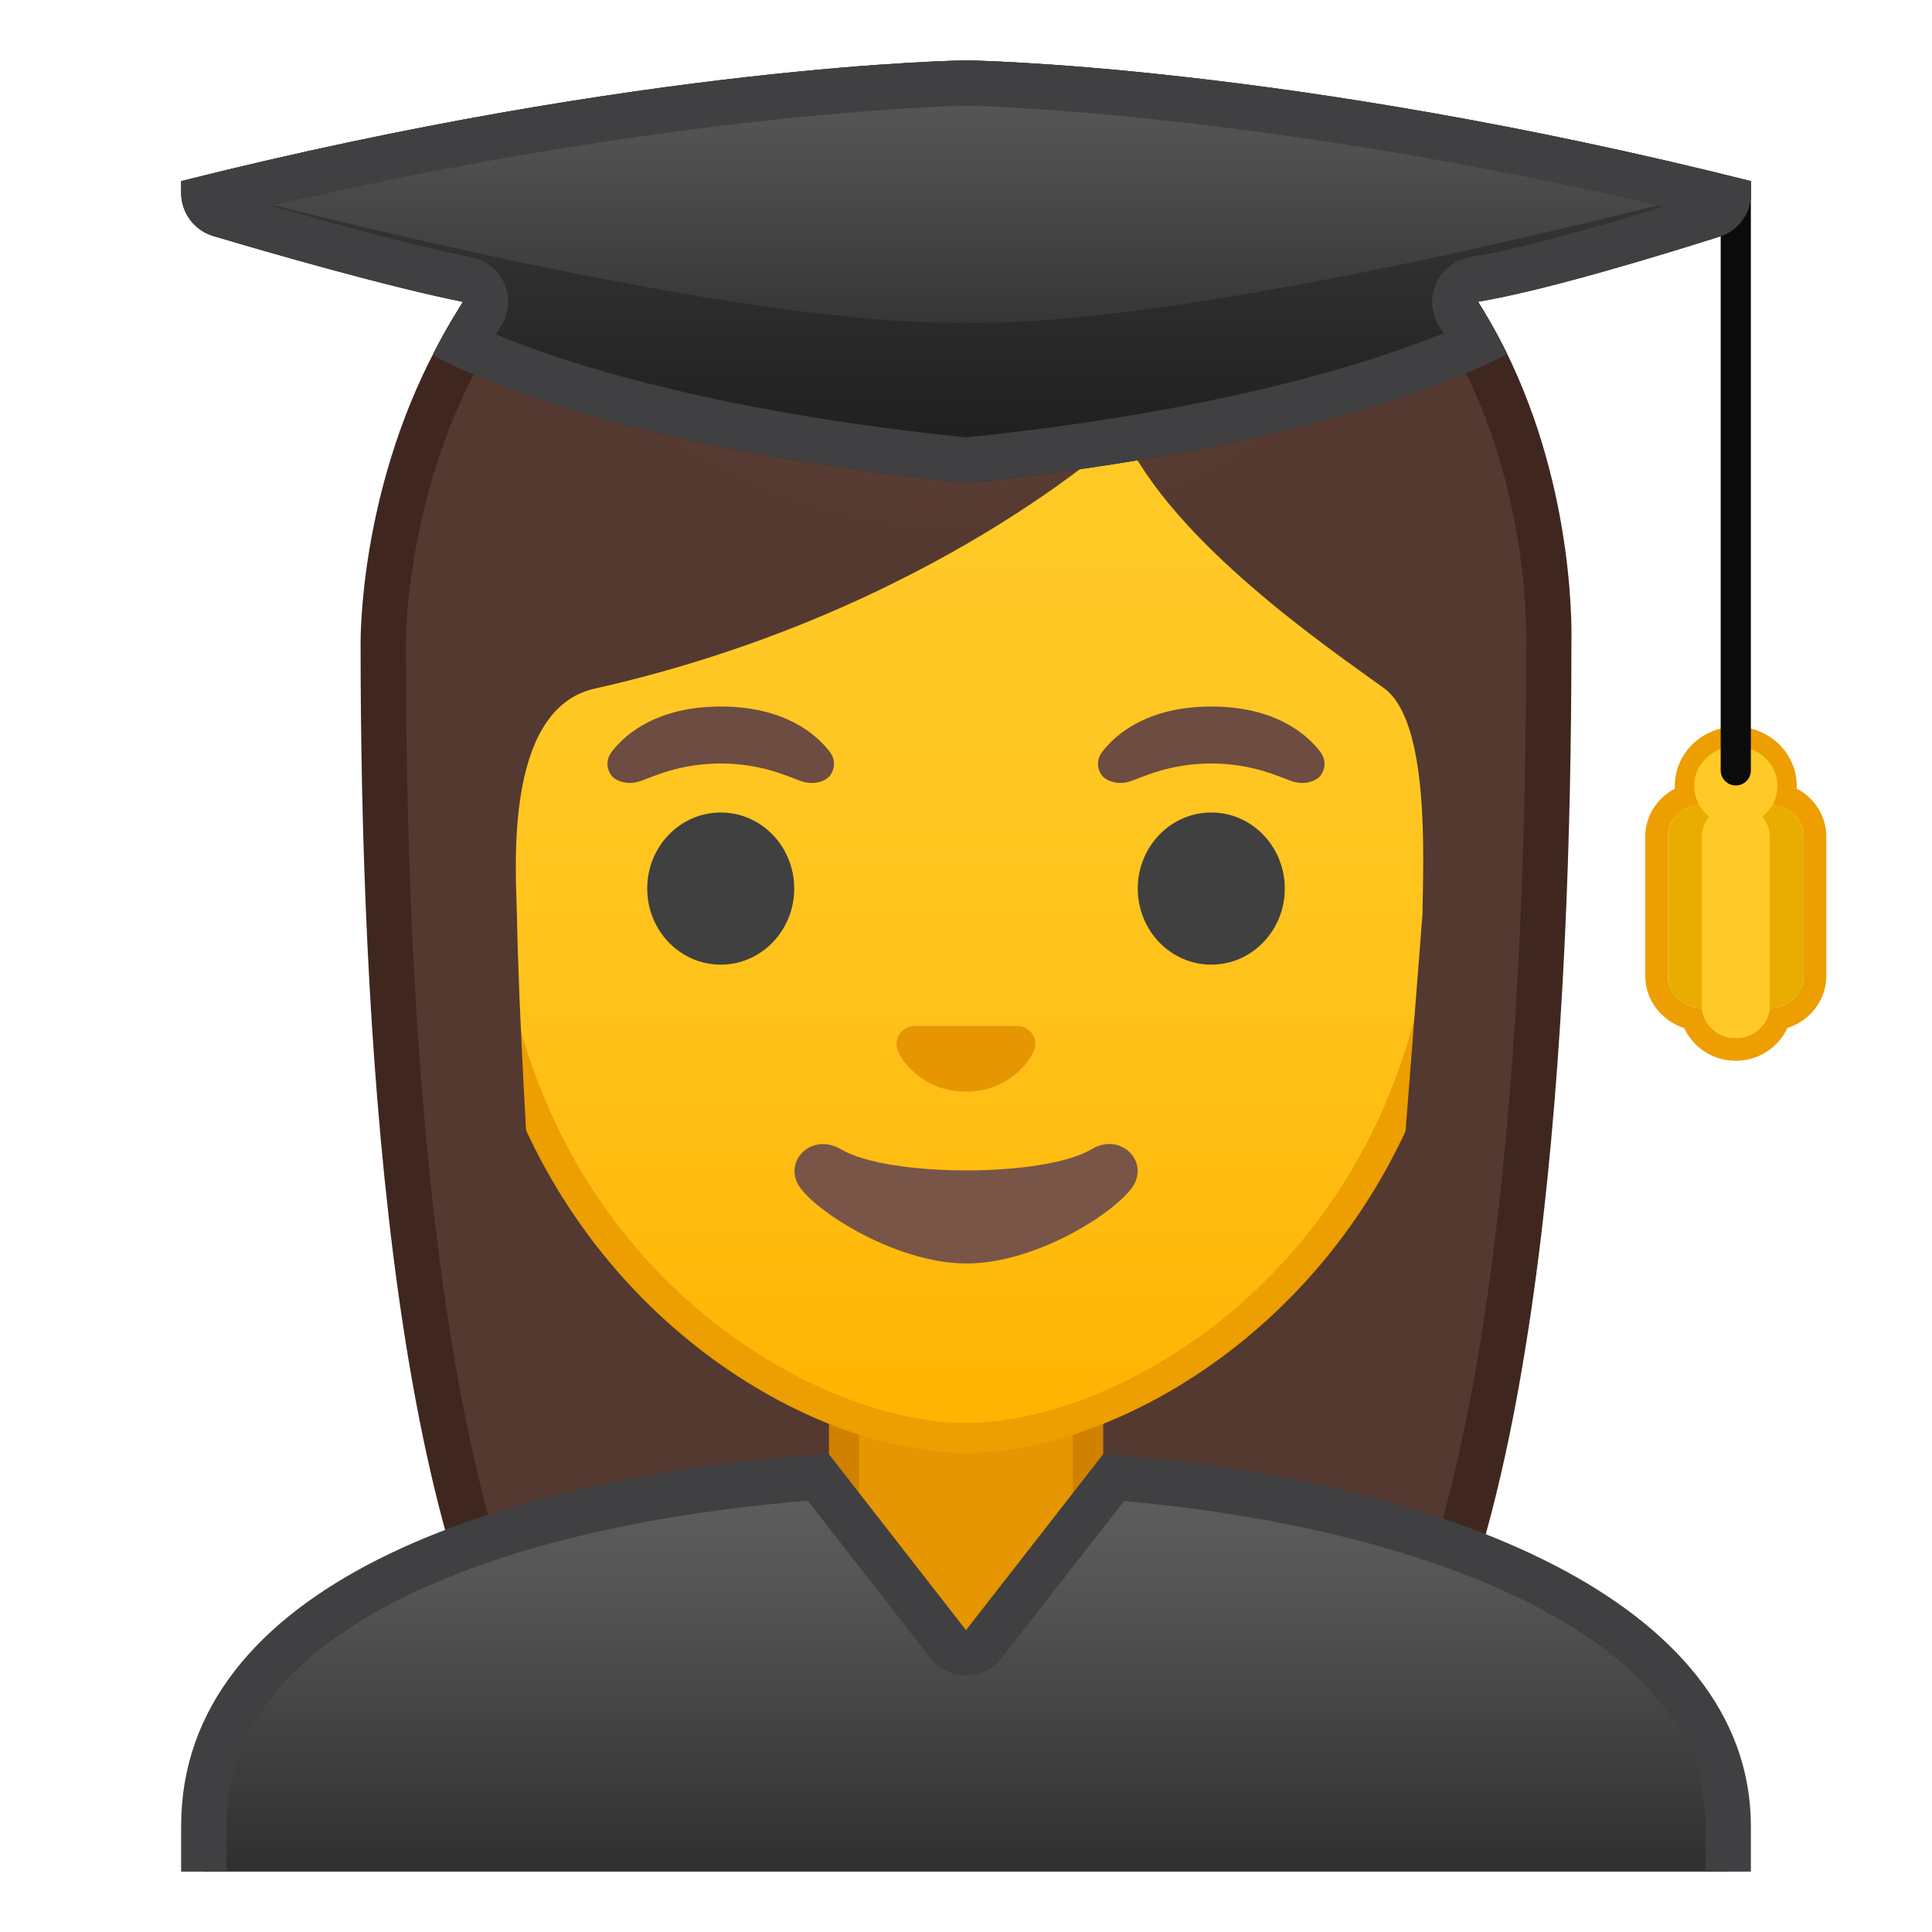<svg width="100%" height="100%" viewBox="0 0 128 128" style="enable-background:new 0 0 128 128;" xmlns="http://www.w3.org/2000/svg" xmlns:xlink="http://www.w3.org/1999/xlink">
  <g id="_x31_">
    <g>
      <defs>
        <rect id="SVGID_4_" height="120" width="120" x="4" y="4"/>
      </defs>
      <clipPath id="SVGID_5_">
        <use style="overflow:visible;" xlink:href="#SVGID_4_"/>
      </clipPath>
      <g style="clip-path:url(#SVGID_5_);">
        <path d="M115,49.65c1.4,0,2.54,1.08,2.54,2.42c0,0.11-0.02,0.21-0.03,0.31c0.01,0.1,0.03,0.21,0.03,0.31 c0,0.21-0.04,0.42-0.09,0.63c1.15,0.1,2.05,1,2.05,2.12v9.2c0,1.18-1.01,2.14-2.25,2.14c-0.01,0-0.01,0-0.02,0 c-0.08,1.11-1.05,1.99-2.23,1.99s-2.15-0.88-2.23-1.99c-0.01,0-0.01,0-0.02,0c-1.24,0-2.25-0.96-2.25-2.14v-9.2 c0-1.12,0.9-2.02,2.05-2.12c-0.05-0.21-0.09-0.42-0.09-0.63c0-0.11,0.02-0.21,0.03-0.31c-0.01-0.1-0.03-0.21-0.03-0.31 C112.46,50.73,113.6,49.65,115,49.65 M115,48.15c-2.23,0-4.04,1.76-4.04,3.92c0,0.06,0,0.12,0.01,0.18 c-1.18,0.61-1.97,1.81-1.97,3.2v9.2c0,1.61,1.08,2.98,2.58,3.46c0.59,1.28,1.91,2.17,3.42,2.17s2.83-0.89,3.42-2.17 c1.5-0.48,2.58-1.85,2.58-3.46v-9.2c0-1.38-0.78-2.59-1.97-3.2c0-0.06,0.01-0.12,0.01-0.18 C119.04,49.91,117.23,48.15,115,48.15L115,48.15z" style="fill:#ED9E00;"/>
        <g>
          <g>
            <g>
              <path d="M117.25,53.3c-1.24,0-2.25,0.96-2.25,2.14v9.2c0,1.18,1.01,2.14,2.25,2.14s2.25-0.96,2.25-2.14 v-9.2C119.5,54.26,118.49,53.3,117.25,53.3z" style="fill:#E8AD00;"/>
              <path d="M112.75,53.3c-1.24,0-2.25,0.96-2.25,2.14v9.2c0,1.18,1.01,2.14,2.25,2.14s2.25-0.96,2.25-2.14 v-9.2C115,54.26,113.99,53.3,112.75,53.3z" style="fill:#E8AD00;"/>
              <path d="M115,53.3c-1.24,0-2.25,0.96-2.25,2.14v11.19c0,1.18,1.01,2.14,2.25,2.14s2.25-0.96,2.25-2.14 V55.44C117.25,54.26,116.24,53.3,115,53.3z" style="fill:#FFCA28;"/>
            </g>
            <ellipse cx="115" cy="52.07" rx="2.76" ry="2.63" style="fill:#FFCA28;"/>
          </g>
          <path d="M115,52.04L115,52.04c-0.55,0-1-0.45-1-1v-38c0-0.55,0.45-1,1-1l0,0c0.55,0,1,0.45,1,1v38 C116,51.59,115.55,52.04,115,52.04z" style="fill:#0C0B0B;"/>
        </g>
      </g>
      <g style="clip-path:url(#SVGID_5_);">
        <radialGradient id="SVGID_6_" cx="-38.546" cy="-131.984" gradientTransform="matrix(0.826 0 0 0.826 96.09 101.287)" gradientUnits="userSpaceOnUse" r="57.904">
          <stop offset="0" style="stop-color:#6D4C41"/>
          <stop offset="1" style="stop-color:#543930"/>
        </radialGradient>
        <path d="M47.02,119.76c0,0-6.8-0.35-10.21-5.09c-7.37-10.23-11.42-35.81-11.42-72.02 c0-1.66,0.26-16.4,10.66-26.83C42.8,9.05,52.4,5.62,64.57,5.62c12.08,0,21.52,3.38,28.05,10.04 c9.82,10.02,10.04,24.16,9.99,26.89c0,36.31-4.06,61.89-11.42,72.12c-3.3,4.59-9.79,5.06-10.25,5.09L64,119.73L47.02,119.76z" style="fill:url(#SVGID_6_);"/>
        <path d="M64.57,7.12c11.66,0,20.74,3.23,26.98,9.59c9.6,9.8,9.59,24.2,9.56,25.81l0,0.12 c0,35.9-3.96,61.17-11.14,71.15c-2.84,3.94-8.55,4.43-9.08,4.46l-16.9-0.03l-16.88,0.03c-0.58-0.04-6.25-0.54-9.08-4.46 c-7.18-9.98-11.14-35.24-11.14-71.17c0-0.63,0.08-15.58,10.22-25.75C43.57,10.41,52.81,7.12,64.57,7.12 M64.57,4.12 c-41.01,0-40.68,37.92-40.68,38.52c0,24.56,1.88,59.25,11.71,72.9c3.9,5.41,11.43,5.71,11.43,5.71L64,121.23l16.97,0.03 c0,0,7.53-0.3,11.43-5.71c9.83-13.65,11.71-48.34,11.71-72.9C104.1,42.04,105.58,4.12,64.57,4.12L64.57,4.12z" style="fill:#3F2720;"/>
      </g>
      <g id="XMLID_3_" style="clip-path:url(#SVGID_5_);">
        <path d="M63.17,115.23c-4,0-7.26-3.22-7.26-7.17V91.08h16.16v16.98c0,3.96-3.26,7.17-7.26,7.17H63.17z" style="fill:#E59600;"/>
        <path d="M71.08,92.08v15.98c0,3.4-2.81,6.17-6.26,6.17h-1.65c-3.45,0-6.26-2.77-6.26-6.17V92.08H64H71.08 M73.08,90.08H64h-9.08v17.98c0,4.51,3.7,8.17,8.26,8.17h1.65c4.56,0,8.26-3.66,8.26-8.17V90.08L73.08,90.08z" style="fill:#D18100;"/>
      </g>
      <g style="clip-path:url(#SVGID_5_);">
        <linearGradient id="SVGID_7_" gradientUnits="userSpaceOnUse" x1="64" x2="64" y1="96.096" y2="130.185">
          <stop offset="3.247793e-03" style="stop-color:#616161"/>
          <stop offset="0.277" style="stop-color:#545454"/>
          <stop offset="0.783" style="stop-color:#323232"/>
          <stop offset="1" style="stop-color:#212121"/>
        </linearGradient>
        <path d="M13.5,130.5v-9.51c0-18.37,30.15-22.31,40.7-23.12l8.61,11.05 c0.28,0.37,0.72,0.58,1.18,0.58s0.9-0.21,1.18-0.58l8.6-11.03c18.97,1.56,40.72,8.49,40.72,23.09v9.51H13.5z" style="fill:url(#SVGID_7_);"/>
        <path d="M53.52,99.43l8.12,10.42C62.2,110.57,63.08,111,64,111c0.92,0,1.8-0.43,2.37-1.16l8.1-10.39 c10.75,0.96,20.35,3.39,27.15,6.91c7.55,3.91,11.38,8.83,11.38,14.62V129H15v-8.01c0-6.13,3.83-11.17,11.39-14.99 C33.13,102.59,42.48,100.33,53.52,99.43 M54.9,96.32c-22.42,1.54-42.9,8.9-42.9,24.67V132h104v-11.01 c0-14.9-20.38-22.98-42.91-24.65L64,108L54.9,96.32L54.9,96.32L54.9,96.32z" style="fill:#404042;"/>
      </g>
      <g style="clip-path:url(#SVGID_5_);">
        <linearGradient id="SVGID_8_" gradientUnits="userSpaceOnUse" x1="64" x2="64" y1="94.708" y2="17.885">
          <stop offset="0" style="stop-color:#FFB300"/>
          <stop offset="0.102" style="stop-color:#FFB809"/>
          <stop offset="0.371" style="stop-color:#FFC21A"/>
          <stop offset="0.659" style="stop-color:#FFC825"/>
          <stop offset="1" style="stop-color:#FFCA28"/>
        </linearGradient>
        <path d="M64,95.27c-2.3,0-4.91-0.5-7.56-1.43C45.1,89.83,31.87,77.5,31.87,55.95 c0-28.72,17.31-38.91,32.13-38.91c14.82,0,32.13,10.19,32.13,38.91c0,21.58-13.26,33.9-24.61,37.9 C68.89,94.78,66.29,95.27,64,95.27z" style="fill:url(#SVGID_8_);"/>
        <path d="M64,18.04L64,18.04c8.41,0,16.06,3.25,21.55,9.15c6.27,6.73,9.58,16.68,9.58,28.77 c0,21.06-12.9,33.07-23.94,36.96c-2.53,0.89-5.01,1.36-7.19,1.36c-2.19,0-4.69-0.48-7.23-1.38c-11.03-3.9-23.9-15.92-23.9-36.94 c0-12.09,3.31-22.03,9.58-28.77C47.94,21.29,55.59,18.04,64,18.04 M64,16.04L64,16.04L64,16.04c-17.2,0-33.13,12.79-33.13,39.91 c0,21.79,13.49,34.67,25.23,38.83c2.8,0.99,5.5,1.49,7.9,1.49c2.38,0,5.07-0.49,7.85-1.47c11.76-4.14,25.28-17.03,25.28-38.84 C97.13,28.83,81.2,16.04,64,16.04L64,16.04z" style="fill:#ED9E00;"/>
      </g>
      <g style="clip-path:url(#SVGID_5_);">
        <defs>
          <path id="SVGID_9_" d="M30.41,88.85l-1.5-51.44c0-16.95,15.78-29.85,32.73-29.85h4.93c16.95,0,32.54,12.9,32.54,29.85 l-1.5,51.18L30.41,88.85z"/>
        </defs>
        <clipPath id="SVGID_10_">
          <use style="overflow:visible;" xlink:href="#SVGID_9_"/>
        </clipPath>
        <g style="clip-path:url(#SVGID_10_);">
          <radialGradient id="SVGID_11_" cx="-48.329" cy="-123.134" gradientTransform="matrix(0.796 0 0 0.796 102.472 97.597)" gradientUnits="userSpaceOnUse" r="48.206">
            <stop offset="0" style="stop-color:#6D4C41"/>
            <stop offset="1" style="stop-color:#543930"/>
          </radialGradient>
          <path d="M101.89,42.65c0,0,1.02-35.57-37.81-35.57S26.11,42.65,26.11,42.65s0.33,45.48,3.2,51.39 s7.2,5.71,7.2,5.71s-2.03-26.54-2.26-39.04c-0.06-2.92-0.94-13.73,5.16-15.09c22.36-5.02,35.01-16.89,35.01-16.89 c3.29,7.19,13.58,14.19,17.27,16.86c3.03,2.19,2.61,11.2,2.55,15.03l-3.05,39.06c0,0,4.68,0.37,7.65-5.64 C101.8,88.02,101.89,42.65,101.89,42.65z" style="fill:url(#SVGID_11_);"/>
        </g>
      </g>
      <g style="clip-path:url(#SVGID_5_);">
        <path d="M67.81,68.05c-0.1-0.04-0.21-0.07-0.32-0.08h-6.99c-0.11,0.01-0.21,0.04-0.32,0.08 c-0.63,0.26-0.98,0.91-0.68,1.61c0.3,0.7,1.69,2.66,4.49,2.66c2.8,0,4.19-1.96,4.49-2.66C68.79,68.97,68.45,68.31,67.81,68.05z" style="fill:#E59600;"/>
        <g>
          <ellipse cx="47.75" cy="58.87" rx="4.87" ry="5.04" style="fill:#404040;"/>
          <ellipse cx="80.25" cy="58.87" rx="4.87" ry="5.04" style="fill:#404040;"/>
          <path d="M54.98,49.82c-0.93-1.23-3.07-3.01-7.23-3.01s-6.31,1.79-7.23,3.01 c-0.41,0.54-0.31,1.17-0.02,1.55c0.26,0.35,1.04,0.68,1.9,0.39c0.86-0.29,2.54-1.16,5.35-1.18c2.81,0.02,4.49,0.89,5.35,1.18 c0.86,0.29,1.64-0.03,1.9-0.39C55.29,50.99,55.39,50.36,54.98,49.82z" style="fill:#6D4C41;"/>
          <path d="M87.48,49.82c-0.93-1.23-3.07-3.01-7.23-3.01c-4.16,0-6.31,1.79-7.23,3.01 c-0.41,0.54-0.31,1.17-0.02,1.55c0.26,0.35,1.04,0.68,1.9,0.39c0.86-0.29,2.54-1.16,5.35-1.18c2.81,0.02,4.49,0.89,5.35,1.18 c0.86,0.29,1.64-0.03,1.9-0.39C87.79,50.99,87.89,50.36,87.48,49.82z" style="fill:#6D4C41;"/>
        </g>
        <path d="M72.32,76.14c-3.15,1.87-13.46,1.87-16.61,0c-1.81-1.07-3.65,0.57-2.9,2.21 c0.74,1.61,6.37,5.36,11.23,5.36s10.42-3.75,11.16-5.36C75.95,76.71,74.12,75.06,72.32,76.14z" style="fill:#795548;"/>
      </g>
      <ellipse cx="108.2" cy="58.08" rx="0.09" ry="0" style="clip-path:url(#SVGID_5_);fill:#FBC11B;"/>
      <g style="clip-path:url(#SVGID_5_);">
        <linearGradient id="SVGID_12_" gradientUnits="userSpaceOnUse" x1="64" x2="64" y1="-0.333" y2="28.307">
          <stop offset="3.247793e-03" style="stop-color:#424242"/>
          <stop offset="0.472" style="stop-color:#353535"/>
          <stop offset="1" style="stop-color:#212121"/>
        </linearGradient>
        <path d="M116,12C85.17,4.25,64,4,64,4s-21.17,0.25-52,8v0.77c0,1.33,0.87,2.5,2.14,2.87 c3.72,1.11,11.47,3.34,16.53,4.36c0,0-1.11,1.71-2,3.52c0,0,9.95,5.92,35.33,8.48c25.38-2.56,35.85-8.54,35.85-8.54 C98.97,21.64,97.88,20,97.88,20c4.5-0.74,12.32-3.14,16.04-4.32c1.25-0.4,2.09-1.55,2.09-2.86V12z" style="fill:url(#SVGID_12_);"/>
      </g>
      <linearGradient id="SVGID_13_" gradientUnits="userSpaceOnUse" x1="64" x2="64" y1="-0.167" y2="30.833">
        <stop offset="3.247793e-03" style="stop-color:#616161"/>
        <stop offset="0.324" style="stop-color:#505050"/>
        <stop offset="0.955" style="stop-color:#242424"/>
        <stop offset="1" style="stop-color:#212121"/>
      </linearGradient>
      <path d="M64,4c0,0-21.17,0.25-52,8c0,0,35.41,9.67,52,9.38 C80.59,21.67,116,12,116,12C85.17,4.25,64,4,64,4z" style="clip-path:url(#SVGID_5_);fill:url(#SVGID_13_);"/>
      <g style="clip-path:url(#SVGID_5_);">
        <path d="M64,7c0.94,0.02,19.38,0.43,46.22,6.69c-3.84,1.18-9.42,2.79-12.83,3.35 c-1,0.17-1.86,0.83-2.26,1.76c-0.41,0.93-0.31,2.01,0.25,2.86c0,0,0.11,0.16,0.27,0.42c-4.46,1.81-14.57,5.15-31.65,6.9 c-16.99-1.74-26.83-5.03-31.15-6.82c0.2-0.32,0.33-0.52,0.33-0.53c0.54-0.83,0.64-1.88,0.25-2.8c-0.39-0.92-1.2-1.59-2.18-1.78 c-3.85-0.77-9.43-2.31-13.28-3.42C44.66,7.44,63.07,7.02,64,7 M64,4c0,0-21.17,0.25-52,8v0.77c0,1.33,0.87,2.5,2.14,2.87 c3.72,1.11,11.47,3.34,16.53,4.36c0,0-1.11,1.71-2,3.52c0,0,9.95,5.92,35.33,8.48c25.38-2.56,35.85-8.54,35.85-8.54 C98.97,21.64,97.88,20,97.88,20c4.5-0.74,12.32-3.14,16.04-4.32c1.25-0.4,2.09-1.55,2.09-2.86V12C85.17,4.25,64,4,64,4L64,4z" style="fill:#404042;"/>
      </g>
    </g>
  </g>
  <g id="grid" style="display:none;">
    <g style="display:inline;">
      <g style="opacity:0.6;">
        <circle cx="64" cy="64" r="28" style="opacity:0.61;fill:none;stroke:#000000;stroke-width:0.263;stroke-miterlimit:10;"/>
        <line style="opacity:0.61;fill:none;stroke:#000000;stroke-width:0.25;stroke-miterlimit:10;" x1="84" x2="84" y1="0" y2="128"/>
        <line style="opacity:0.61;fill:none;stroke:#000000;stroke-width:0.25;stroke-miterlimit:10;" x1="44" x2="44" y1="0" y2="128"/>
        <line style="opacity:0.61;fill:none;stroke:#000000;stroke-width:0.25;stroke-miterlimit:10;" x1="64" x2="64" y1="0" y2="128"/>
        <line style="opacity:0.61;fill:none;stroke:#000000;stroke-width:0.25;stroke-miterlimit:10;" x1="128" x2="0" y1="64" y2="64"/>
        <line style="opacity:0.61;fill:none;stroke:#000000;stroke-width:0.25;stroke-miterlimit:10;" x1="128" x2="0" y1="44" y2="44"/>
        <line style="opacity:0.61;fill:none;stroke:#000000;stroke-width:0.25;stroke-miterlimit:10;" x1="128" x2="0" y1="83.75" y2="83.75"/>
        <line style="opacity:0.61;fill:none;stroke:#000000;stroke-width:0.25;stroke-miterlimit:10;" x1="128" x2="0" y1="128" y2="0"/>
        <line style="opacity:0.61;fill:none;stroke:#000000;stroke-width:0.25;stroke-miterlimit:10;" x1="0" x2="128" y1="128" y2="0"/>
        <g style="opacity:0.61;">
          <path d="M64,4.26c32.94,0,59.74,26.8,59.74,59.74S96.94,123.74,64,123.74S4.26,96.94,4.26,64S31.06,4.26,64,4.26 M64,4 C30.86,4,4,30.86,4,64s26.86,60,60,60s60-26.86,60-60S97.14,4,64,4L64,4z"/>
        </g>
        <path d="M107.97,115.97H20.03 c-4.42,0-8.03-3.61-8.03-8.03V20.03c0-4.42,3.61-8.03,8.03-8.03h87.94c4.42,0,8.03,3.61,8.03,8.03v87.91 C116,112.36,112.39,115.97,107.97,115.97z" style="opacity:0.61;fill:none;stroke:#000000;stroke-width:0.258;stroke-miterlimit:10;"/>
        <path d="M100,124H28c-4.4,0-8-3.6-8-8 V12c0-4.4,3.6-8,8-8h72c4.4,0,8,3.6,8,8v104C108,120.4,104.4,124,100,124z" style="opacity:0.61;fill:none;stroke:#000000;stroke-width:0.263;stroke-miterlimit:10;"/>
        <path d="M113.77,108H14.23 C8.6,108,4,103.4,4,97.77V30.28c0-5.63,4.6-10.23,10.23-10.23h99.54c5.63,0,10.23,4.6,10.23,10.23v67.48 C124,103.4,119.4,108,113.77,108z" style="opacity:0.61;fill:none;stroke:#000000;stroke-width:0.263;stroke-miterlimit:10;"/>
      </g>
      <g>
        <g style="opacity:0.2;">
          <defs>
            <rect id="SVGID_2_" height="128" style="opacity:0.2;" width="128" x="0" y="0"/>
          </defs>
          <clipPath id="SVGID_14_">
            <use style="overflow:visible;" xlink:href="#SVGID_2_"/>
          </clipPath>
          <g style="clip-path:url(#SVGID_14_);">
            <g>
              <line style="fill:none;stroke:#000000;stroke-width:0.25;stroke-miterlimit:10;" x1="-28" x2="-28" y1="160" y2="-32"/>
              <line style="fill:none;stroke:#000000;stroke-width:0.25;stroke-miterlimit:10;" x1="-24" x2="-24" y1="160" y2="-32"/>
              <line style="fill:none;stroke:#000000;stroke-width:0.25;stroke-miterlimit:10;" x1="-20" x2="-20" y1="160" y2="-32"/>
              <line style="fill:none;stroke:#000000;stroke-width:0.25;stroke-miterlimit:10;" x1="-16" x2="-16" y1="160" y2="-32"/>
              <line style="fill:none;stroke:#000000;stroke-width:0.25;stroke-miterlimit:10;" x1="-12" x2="-12" y1="160" y2="-32"/>
              <line style="fill:none;stroke:#000000;stroke-width:0.25;stroke-miterlimit:10;" x1="-8" x2="-8" y1="160" y2="-32"/>
              <line style="fill:none;stroke:#000000;stroke-width:0.25;stroke-miterlimit:10;" x1="-4" x2="-4" y1="160" y2="-32"/>
              <line style="fill:none;stroke:#000000;stroke-width:0.25;stroke-miterlimit:10;" x1="0" x2="0" y1="160" y2="-32"/>
              <line style="fill:none;stroke:#000000;stroke-width:0.25;stroke-miterlimit:10;" x1="4" x2="4" y1="160" y2="-32"/>
              <line style="fill:none;stroke:#000000;stroke-width:0.25;stroke-miterlimit:10;" x1="8" x2="8" y1="160" y2="-32"/>
              <line style="fill:none;stroke:#000000;stroke-width:0.25;stroke-miterlimit:10;" x1="12" x2="12" y1="160" y2="-32"/>
              <line style="fill:none;stroke:#000000;stroke-width:0.25;stroke-miterlimit:10;" x1="16" x2="16" y1="160" y2="-32"/>
              <line style="fill:none;stroke:#000000;stroke-width:0.25;stroke-miterlimit:10;" x1="20" x2="20" y1="160" y2="-32"/>
              <line style="fill:none;stroke:#000000;stroke-width:0.25;stroke-miterlimit:10;" x1="24" x2="24" y1="160" y2="-32"/>
              <line style="fill:none;stroke:#000000;stroke-width:0.25;stroke-miterlimit:10;" x1="28" x2="28" y1="160" y2="-32"/>
              <line style="fill:none;stroke:#000000;stroke-width:0.25;stroke-miterlimit:10;" x1="32" x2="32" y1="160" y2="-32"/>
              <line style="fill:none;stroke:#000000;stroke-width:0.25;stroke-miterlimit:10;" x1="36" x2="36" y1="160" y2="-32"/>
              <line style="fill:none;stroke:#000000;stroke-width:0.25;stroke-miterlimit:10;" x1="40" x2="40" y1="160" y2="-32"/>
              <line style="fill:none;stroke:#000000;stroke-width:0.25;stroke-miterlimit:10;" x1="44" x2="44" y1="160" y2="-32"/>
              <line style="fill:none;stroke:#000000;stroke-width:0.25;stroke-miterlimit:10;" x1="48" x2="48" y1="160" y2="-32"/>
              <line style="fill:none;stroke:#000000;stroke-width:0.25;stroke-miterlimit:10;" x1="52" x2="52" y1="160" y2="-32"/>
              <line style="fill:none;stroke:#000000;stroke-width:0.25;stroke-miterlimit:10;" x1="56" x2="56" y1="160" y2="-32"/>
              <line style="fill:none;stroke:#000000;stroke-width:0.25;stroke-miterlimit:10;" x1="60" x2="60" y1="160" y2="-32"/>
              <line style="fill:none;stroke:#000000;stroke-width:0.25;stroke-miterlimit:10;" x1="64" x2="64" y1="160" y2="-32"/>
              <line style="fill:none;stroke:#000000;stroke-width:0.25;stroke-miterlimit:10;" x1="68" x2="68" y1="160" y2="-32"/>
              <line style="fill:none;stroke:#000000;stroke-width:0.25;stroke-miterlimit:10;" x1="72" x2="72" y1="160" y2="-32"/>
              <line style="fill:none;stroke:#000000;stroke-width:0.25;stroke-miterlimit:10;" x1="76" x2="76" y1="160" y2="-32"/>
              <line style="fill:none;stroke:#000000;stroke-width:0.25;stroke-miterlimit:10;" x1="80" x2="80" y1="160" y2="-32"/>
              <line style="fill:none;stroke:#000000;stroke-width:0.25;stroke-miterlimit:10;" x1="84" x2="84" y1="160" y2="-32"/>
              <line style="fill:none;stroke:#000000;stroke-width:0.25;stroke-miterlimit:10;" x1="88" x2="88" y1="160" y2="-32"/>
              <line style="fill:none;stroke:#000000;stroke-width:0.25;stroke-miterlimit:10;" x1="92" x2="92" y1="160" y2="-32"/>
              <line style="fill:none;stroke:#000000;stroke-width:0.25;stroke-miterlimit:10;" x1="96" x2="96" y1="160" y2="-32"/>
              <line style="fill:none;stroke:#000000;stroke-width:0.25;stroke-miterlimit:10;" x1="100" x2="100" y1="160" y2="-32"/>
              <line style="fill:none;stroke:#000000;stroke-width:0.25;stroke-miterlimit:10;" x1="104" x2="104" y1="160" y2="-32"/>
              <line style="fill:none;stroke:#000000;stroke-width:0.25;stroke-miterlimit:10;" x1="108" x2="108" y1="160" y2="-32"/>
              <line style="fill:none;stroke:#000000;stroke-width:0.25;stroke-miterlimit:10;" x1="112" x2="112" y1="160" y2="-32"/>
              <line style="fill:none;stroke:#000000;stroke-width:0.25;stroke-miterlimit:10;" x1="116" x2="116" y1="160" y2="-32"/>
              <line style="fill:none;stroke:#000000;stroke-width:0.25;stroke-miterlimit:10;" x1="120" x2="120" y1="160" y2="-32"/>
              <line style="fill:none;stroke:#000000;stroke-width:0.25;stroke-miterlimit:10;" x1="124" x2="124" y1="160" y2="-32"/>
              <line style="fill:none;stroke:#000000;stroke-width:0.25;stroke-miterlimit:10;" x1="128" x2="128" y1="160" y2="-32"/>
              <line style="fill:none;stroke:#000000;stroke-width:0.25;stroke-miterlimit:10;" x1="132" x2="132" y1="160" y2="-32"/>
              <line style="fill:none;stroke:#000000;stroke-width:0.25;stroke-miterlimit:10;" x1="136" x2="136" y1="160" y2="-32"/>
              <line style="fill:none;stroke:#000000;stroke-width:0.25;stroke-miterlimit:10;" x1="137" x2="137" y1="166.05" y2="-25.95"/>
              <line style="fill:none;stroke:#000000;stroke-width:0.25;stroke-miterlimit:10;" x1="144" x2="144" y1="160" y2="-32"/>
              <line style="fill:none;stroke:#000000;stroke-width:0.25;stroke-miterlimit:10;" x1="148" x2="148" y1="160" y2="-32"/>
              <line style="fill:none;stroke:#000000;stroke-width:0.25;stroke-miterlimit:10;" x1="152" x2="152" y1="160" y2="-32"/>
              <line style="fill:none;stroke:#000000;stroke-width:0.25;stroke-miterlimit:10;" x1="156" x2="156" y1="160" y2="-32"/>
            </g>
            <g>
              <line style="fill:none;stroke:#000000;stroke-width:0.25;stroke-miterlimit:10;" x1="-32" x2="160" y1="-28" y2="-28"/>
              <line style="fill:none;stroke:#000000;stroke-width:0.25;stroke-miterlimit:10;" x1="-32" x2="160" y1="-24" y2="-24"/>
              <line style="fill:none;stroke:#000000;stroke-width:0.25;stroke-miterlimit:10;" x1="-32" x2="160" y1="-20" y2="-20"/>
              <line style="fill:none;stroke:#000000;stroke-width:0.25;stroke-miterlimit:10;" x1="-32" x2="160" y1="-16" y2="-16"/>
              <line style="fill:none;stroke:#000000;stroke-width:0.25;stroke-miterlimit:10;" x1="-32" x2="160" y1="-12" y2="-12"/>
              <line style="fill:none;stroke:#000000;stroke-width:0.25;stroke-miterlimit:10;" x1="-32" x2="160" y1="-8" y2="-8"/>
              <line style="fill:none;stroke:#000000;stroke-width:0.25;stroke-miterlimit:10;" x1="-32" x2="160" y1="-4" y2="-4"/>
              <line style="fill:none;stroke:#000000;stroke-width:0.25;stroke-miterlimit:10;" x1="-32" x2="160" y1="0" y2="0"/>
              <line style="fill:none;stroke:#000000;stroke-width:0.25;stroke-miterlimit:10;" x1="-32" x2="160" y1="4" y2="4"/>
              <line style="fill:none;stroke:#000000;stroke-width:0.25;stroke-miterlimit:10;" x1="-32" x2="160" y1="8" y2="8"/>
              <line style="fill:none;stroke:#000000;stroke-width:0.25;stroke-miterlimit:10;" x1="-32" x2="160" y1="12" y2="12"/>
              <line style="fill:none;stroke:#000000;stroke-width:0.25;stroke-miterlimit:10;" x1="-32" x2="160" y1="16" y2="16"/>
              <line style="fill:none;stroke:#000000;stroke-width:0.25;stroke-miterlimit:10;" x1="-32" x2="160" y1="20" y2="20"/>
              <line style="fill:none;stroke:#000000;stroke-width:0.25;stroke-miterlimit:10;" x1="-32" x2="160" y1="24" y2="24"/>
              <line style="fill:none;stroke:#000000;stroke-width:0.25;stroke-miterlimit:10;" x1="-32" x2="160" y1="28" y2="28"/>
              <line style="fill:none;stroke:#000000;stroke-width:0.25;stroke-miterlimit:10;" x1="-32" x2="160" y1="32" y2="32"/>
              <line style="fill:none;stroke:#000000;stroke-width:0.25;stroke-miterlimit:10;" x1="-32" x2="160" y1="36" y2="36"/>
              <line style="fill:none;stroke:#000000;stroke-width:0.25;stroke-miterlimit:10;" x1="-32" x2="160" y1="40" y2="40"/>
              <line style="fill:none;stroke:#000000;stroke-width:0.25;stroke-miterlimit:10;" x1="-32" x2="160" y1="44" y2="44"/>
              <line style="fill:none;stroke:#000000;stroke-width:0.25;stroke-miterlimit:10;" x1="-32" x2="160" y1="48" y2="48"/>
              <line style="fill:none;stroke:#000000;stroke-width:0.25;stroke-miterlimit:10;" x1="-32" x2="160" y1="52" y2="52"/>
              <line style="fill:none;stroke:#000000;stroke-width:0.25;stroke-miterlimit:10;" x1="-32" x2="160" y1="56" y2="56"/>
              <line style="fill:none;stroke:#000000;stroke-width:0.25;stroke-miterlimit:10;" x1="-32" x2="160" y1="60" y2="60"/>
              <line style="fill:none;stroke:#000000;stroke-width:0.25;stroke-miterlimit:10;" x1="-32" x2="160" y1="64" y2="64"/>
              <line style="fill:none;stroke:#000000;stroke-width:0.25;stroke-miterlimit:10;" x1="-32" x2="160" y1="68" y2="68"/>
              <line style="fill:none;stroke:#000000;stroke-width:0.25;stroke-miterlimit:10;" x1="-32" x2="160" y1="72" y2="72"/>
              <line style="fill:none;stroke:#000000;stroke-width:0.25;stroke-miterlimit:10;" x1="-32" x2="160" y1="76" y2="76"/>
              <line style="fill:none;stroke:#000000;stroke-width:0.25;stroke-miterlimit:10;" x1="-32" x2="160" y1="80" y2="80"/>
              <line style="fill:none;stroke:#000000;stroke-width:0.25;stroke-miterlimit:10;" x1="-32" x2="160" y1="84" y2="84"/>
              <line style="fill:none;stroke:#000000;stroke-width:0.25;stroke-miterlimit:10;" x1="-32" x2="160" y1="88" y2="88"/>
              <line style="fill:none;stroke:#000000;stroke-width:0.25;stroke-miterlimit:10;" x1="-32" x2="160" y1="92" y2="92"/>
              <line style="fill:none;stroke:#000000;stroke-width:0.25;stroke-miterlimit:10;" x1="-32" x2="160" y1="96" y2="96"/>
              <line style="fill:none;stroke:#000000;stroke-width:0.25;stroke-miterlimit:10;" x1="-32" x2="160" y1="100" y2="100"/>
              <line style="fill:none;stroke:#000000;stroke-width:0.25;stroke-miterlimit:10;" x1="-32" x2="160" y1="104" y2="104"/>
              <line style="fill:none;stroke:#000000;stroke-width:0.25;stroke-miterlimit:10;" x1="-32" x2="160" y1="108" y2="108"/>
              <line style="fill:none;stroke:#000000;stroke-width:0.25;stroke-miterlimit:10;" x1="-32" x2="160" y1="112" y2="112"/>
              <line style="fill:none;stroke:#000000;stroke-width:0.25;stroke-miterlimit:10;" x1="-32" x2="160" y1="116" y2="116"/>
              <line style="fill:none;stroke:#000000;stroke-width:0.25;stroke-miterlimit:10;" x1="-32" x2="160" y1="120" y2="120"/>
              <line style="fill:none;stroke:#000000;stroke-width:0.25;stroke-miterlimit:10;" x1="-32" x2="160" y1="124" y2="124"/>
              <line style="fill:none;stroke:#000000;stroke-width:0.25;stroke-miterlimit:10;" x1="-32" x2="160" y1="128" y2="128"/>
              <line style="fill:none;stroke:#000000;stroke-width:0.25;stroke-miterlimit:10;" x1="-32" x2="160" y1="132" y2="132"/>
              <line style="fill:none;stroke:#000000;stroke-width:0.25;stroke-miterlimit:10;" x1="-32" x2="160" y1="136" y2="136"/>
              <line style="fill:none;stroke:#000000;stroke-width:0.25;stroke-miterlimit:10;" x1="-32" x2="160" y1="140" y2="140"/>
              <line style="fill:none;stroke:#000000;stroke-width:0.25;stroke-miterlimit:10;" x1="-32" x2="160" y1="144" y2="144"/>
              <line style="fill:none;stroke:#000000;stroke-width:0.25;stroke-miterlimit:10;" x1="-32" x2="160" y1="148" y2="148"/>
              <line style="fill:none;stroke:#000000;stroke-width:0.25;stroke-miterlimit:10;" x1="-32" x2="160" y1="152" y2="152"/>
              <line style="fill:none;stroke:#000000;stroke-width:0.25;stroke-miterlimit:10;" x1="-32" x2="160" y1="156" y2="156"/>
            </g>
            <path d="M159.75-31.75v191.5h-191.5v-191.5H159.75 M160-32H-32v192h192V-32L160-32z"/>
          </g>
        </g>
        <g>
          <rect height="128" style="opacity:0.3;fill:#F44336;" width="4" x="0" y="0"/>
          <rect height="128" style="opacity:0.3;fill:#F44336;" width="4" x="124" y="0"/>
          <rect height="120" style="opacity:0.3;fill:#F44336;" transform="matrix(-1.836970e-16 1 -1 -1.836970e-16 66 -62)" width="4" x="62" y="-58"/>
          <rect height="120" style="opacity:0.3;fill:#F44336;" transform="matrix(-1.836970e-16 1 -1 -1.836970e-16 190 62)" width="4" x="62" y="66"/>
        </g>
      </g>
    </g>
    <g style="display:inline;">
      <g style="opacity:0.6;">
        <circle cx="212" cy="64" r="28" style="opacity:0.61;fill:none;stroke:#000000;stroke-width:0.263;stroke-miterlimit:10;"/>
        <line style="opacity:0.61;fill:none;stroke:#000000;stroke-width:0.25;stroke-miterlimit:10;" x1="232" x2="232" y1="0" y2="128"/>
        <line style="opacity:0.61;fill:none;stroke:#000000;stroke-width:0.25;stroke-miterlimit:10;" x1="192" x2="192" y1="0" y2="128"/>
        <line style="opacity:0.61;fill:none;stroke:#000000;stroke-width:0.25;stroke-miterlimit:10;" x1="212" x2="212" y1="0" y2="128"/>
        <line style="opacity:0.61;fill:none;stroke:#000000;stroke-width:0.25;stroke-miterlimit:10;" x1="276" x2="148" y1="64" y2="64"/>
        <line style="opacity:0.61;fill:none;stroke:#000000;stroke-width:0.25;stroke-miterlimit:10;" x1="276" x2="148" y1="44" y2="44"/>
        <line style="opacity:0.61;fill:none;stroke:#000000;stroke-width:0.25;stroke-miterlimit:10;" x1="276" x2="148" y1="83.75" y2="83.75"/>
        <line style="opacity:0.61;fill:none;stroke:#000000;stroke-width:0.25;stroke-miterlimit:10;" x1="276" x2="148" y1="128" y2="0"/>
        <line style="opacity:0.61;fill:none;stroke:#000000;stroke-width:0.25;stroke-miterlimit:10;" x1="148" x2="276" y1="128" y2="0"/>
        <g style="opacity:0.61;">
          <path d="M212,4.26c32.94,0,59.74,26.8,59.74,59.74s-26.8,59.74-59.74,59.74S152.26,96.94,152.26,64S179.06,4.26,212,4.26 M212,4c-33.14,0-60,26.86-60,60s26.86,60,60,60s60-26.86,60-60S245.14,4,212,4L212,4z"/>
        </g>
        <path d="M255.97,115.97h-87.94 c-4.42,0-8.03-3.61-8.03-8.03V20.03c0-4.42,3.61-8.03,8.03-8.03h87.94c4.42,0,8.03,3.61,8.03,8.03v87.91 C264,112.36,260.39,115.97,255.97,115.97z" style="opacity:0.61;fill:none;stroke:#000000;stroke-width:0.258;stroke-miterlimit:10;"/>
        <path d="M248,124h-72 c-4.4,0-8-3.6-8-8V12c0-4.4,3.6-8,8-8h72c4.4,0,8,3.6,8,8v104C256,120.4,252.4,124,248,124z" style="opacity:0.61;fill:none;stroke:#000000;stroke-width:0.263;stroke-miterlimit:10;"/>
        <path d="M261.77,108h-99.54 c-5.63,0-10.23-4.6-10.23-10.23V30.28c0-5.63,4.6-10.23,10.23-10.23h99.54c5.63,0,10.23,4.6,10.23,10.23v67.48 C272,103.4,267.4,108,261.77,108z" style="opacity:0.61;fill:none;stroke:#000000;stroke-width:0.263;stroke-miterlimit:10;"/>
      </g>
      <g>
        <g style="opacity:0.2;">
          <defs>
            <rect id="SVGID_3_" height="128" style="opacity:0.2;" width="128" x="148" y="0"/>
          </defs>
          <clipPath id="SVGID_15_">
            <use style="overflow:visible;" xlink:href="#SVGID_3_"/>
          </clipPath>
          <g style="clip-path:url(#SVGID_15_);">
            <g>
              <line style="fill:none;stroke:#000000;stroke-width:0.25;stroke-miterlimit:10;" x1="120" x2="120" y1="160" y2="-32"/>
              <line style="fill:none;stroke:#000000;stroke-width:0.25;stroke-miterlimit:10;" x1="124" x2="124" y1="160" y2="-32"/>
              <line style="fill:none;stroke:#000000;stroke-width:0.25;stroke-miterlimit:10;" x1="128" x2="128" y1="160" y2="-32"/>
              <line style="fill:none;stroke:#000000;stroke-width:0.25;stroke-miterlimit:10;" x1="132" x2="132" y1="160" y2="-32"/>
              <line style="fill:none;stroke:#000000;stroke-width:0.25;stroke-miterlimit:10;" x1="136" x2="136" y1="160" y2="-32"/>
              <line style="fill:none;stroke:#000000;stroke-width:0.25;stroke-miterlimit:10;" x1="140" x2="140" y1="160" y2="-32"/>
              <line style="fill:none;stroke:#000000;stroke-width:0.25;stroke-miterlimit:10;" x1="144" x2="144" y1="160" y2="-32"/>
              <line style="fill:none;stroke:#000000;stroke-width:0.25;stroke-miterlimit:10;" x1="148" x2="148" y1="160" y2="-32"/>
              <line style="fill:none;stroke:#000000;stroke-width:0.25;stroke-miterlimit:10;" x1="152" x2="152" y1="160" y2="-32"/>
              <line style="fill:none;stroke:#000000;stroke-width:0.25;stroke-miterlimit:10;" x1="156" x2="156" y1="160" y2="-32"/>
              <line style="fill:none;stroke:#000000;stroke-width:0.25;stroke-miterlimit:10;" x1="160" x2="160" y1="160" y2="-32"/>
              <line style="fill:none;stroke:#000000;stroke-width:0.25;stroke-miterlimit:10;" x1="164" x2="164" y1="160" y2="-32"/>
              <line style="fill:none;stroke:#000000;stroke-width:0.25;stroke-miterlimit:10;" x1="168" x2="168" y1="160" y2="-32"/>
              <line style="fill:none;stroke:#000000;stroke-width:0.25;stroke-miterlimit:10;" x1="172" x2="172" y1="160" y2="-32"/>
              <line style="fill:none;stroke:#000000;stroke-width:0.25;stroke-miterlimit:10;" x1="176" x2="176" y1="160" y2="-32"/>
              <line style="fill:none;stroke:#000000;stroke-width:0.25;stroke-miterlimit:10;" x1="180" x2="180" y1="160" y2="-32"/>
              <line style="fill:none;stroke:#000000;stroke-width:0.25;stroke-miterlimit:10;" x1="184" x2="184" y1="160" y2="-32"/>
              <line style="fill:none;stroke:#000000;stroke-width:0.25;stroke-miterlimit:10;" x1="188" x2="188" y1="160" y2="-32"/>
              <line style="fill:none;stroke:#000000;stroke-width:0.25;stroke-miterlimit:10;" x1="192" x2="192" y1="160" y2="-32"/>
              <line style="fill:none;stroke:#000000;stroke-width:0.25;stroke-miterlimit:10;" x1="196" x2="196" y1="160" y2="-32"/>
              <line style="fill:none;stroke:#000000;stroke-width:0.25;stroke-miterlimit:10;" x1="200" x2="200" y1="160" y2="-32"/>
              <line style="fill:none;stroke:#000000;stroke-width:0.25;stroke-miterlimit:10;" x1="204" x2="204" y1="160" y2="-32"/>
              <line style="fill:none;stroke:#000000;stroke-width:0.25;stroke-miterlimit:10;" x1="208" x2="208" y1="160" y2="-32"/>
              <line style="fill:none;stroke:#000000;stroke-width:0.25;stroke-miterlimit:10;" x1="212" x2="212" y1="160" y2="-32"/>
              <line style="fill:none;stroke:#000000;stroke-width:0.25;stroke-miterlimit:10;" x1="216" x2="216" y1="160" y2="-32"/>
              <line style="fill:none;stroke:#000000;stroke-width:0.25;stroke-miterlimit:10;" x1="220" x2="220" y1="160" y2="-32"/>
              <line style="fill:none;stroke:#000000;stroke-width:0.25;stroke-miterlimit:10;" x1="224" x2="224" y1="160" y2="-32"/>
              <line style="fill:none;stroke:#000000;stroke-width:0.25;stroke-miterlimit:10;" x1="228" x2="228" y1="160" y2="-32"/>
              <line style="fill:none;stroke:#000000;stroke-width:0.25;stroke-miterlimit:10;" x1="232" x2="232" y1="160" y2="-32"/>
              <line style="fill:none;stroke:#000000;stroke-width:0.25;stroke-miterlimit:10;" x1="236" x2="236" y1="160" y2="-32"/>
              <line style="fill:none;stroke:#000000;stroke-width:0.25;stroke-miterlimit:10;" x1="240" x2="240" y1="160" y2="-32"/>
              <line style="fill:none;stroke:#000000;stroke-width:0.25;stroke-miterlimit:10;" x1="244" x2="244" y1="160" y2="-32"/>
              <line style="fill:none;stroke:#000000;stroke-width:0.25;stroke-miterlimit:10;" x1="248" x2="248" y1="160" y2="-32"/>
              <line style="fill:none;stroke:#000000;stroke-width:0.25;stroke-miterlimit:10;" x1="252" x2="252" y1="160" y2="-32"/>
              <line style="fill:none;stroke:#000000;stroke-width:0.25;stroke-miterlimit:10;" x1="256" x2="256" y1="160" y2="-32"/>
              <line style="fill:none;stroke:#000000;stroke-width:0.25;stroke-miterlimit:10;" x1="260" x2="260" y1="160" y2="-32"/>
              <line style="fill:none;stroke:#000000;stroke-width:0.25;stroke-miterlimit:10;" x1="264" x2="264" y1="160" y2="-32"/>
              <line style="fill:none;stroke:#000000;stroke-width:0.25;stroke-miterlimit:10;" x1="268" x2="268" y1="160" y2="-32"/>
              <line style="fill:none;stroke:#000000;stroke-width:0.25;stroke-miterlimit:10;" x1="272" x2="272" y1="160" y2="-32"/>
              <line style="fill:none;stroke:#000000;stroke-width:0.25;stroke-miterlimit:10;" x1="276" x2="276" y1="160" y2="-32"/>
              <line style="fill:none;stroke:#000000;stroke-width:0.25;stroke-miterlimit:10;" x1="280" x2="280" y1="160" y2="-32"/>
              <line style="fill:none;stroke:#000000;stroke-width:0.25;stroke-miterlimit:10;" x1="284" x2="284" y1="160" y2="-32"/>
              <line style="fill:none;stroke:#000000;stroke-width:0.25;stroke-miterlimit:10;" x1="285" x2="285" y1="166.05" y2="-25.95"/>
              <line style="fill:none;stroke:#000000;stroke-width:0.25;stroke-miterlimit:10;" x1="292" x2="292" y1="160" y2="-32"/>
              <line style="fill:none;stroke:#000000;stroke-width:0.25;stroke-miterlimit:10;" x1="296" x2="296" y1="160" y2="-32"/>
              <line style="fill:none;stroke:#000000;stroke-width:0.25;stroke-miterlimit:10;" x1="300" x2="300" y1="160" y2="-32"/>
              <line style="fill:none;stroke:#000000;stroke-width:0.25;stroke-miterlimit:10;" x1="304" x2="304" y1="160" y2="-32"/>
            </g>
            <g>
              <line style="fill:none;stroke:#000000;stroke-width:0.25;stroke-miterlimit:10;" x1="116" x2="308" y1="-28" y2="-28"/>
              <line style="fill:none;stroke:#000000;stroke-width:0.25;stroke-miterlimit:10;" x1="116" x2="308" y1="-24" y2="-24"/>
              <line style="fill:none;stroke:#000000;stroke-width:0.25;stroke-miterlimit:10;" x1="116" x2="308" y1="-20" y2="-20"/>
              <line style="fill:none;stroke:#000000;stroke-width:0.25;stroke-miterlimit:10;" x1="116" x2="308" y1="-16" y2="-16"/>
              <line style="fill:none;stroke:#000000;stroke-width:0.25;stroke-miterlimit:10;" x1="116" x2="308" y1="-12" y2="-12"/>
              <line style="fill:none;stroke:#000000;stroke-width:0.25;stroke-miterlimit:10;" x1="116" x2="308" y1="-8" y2="-8"/>
              <line style="fill:none;stroke:#000000;stroke-width:0.25;stroke-miterlimit:10;" x1="116" x2="308" y1="-4" y2="-4"/>
              <line style="fill:none;stroke:#000000;stroke-width:0.25;stroke-miterlimit:10;" x1="116" x2="308" y1="0" y2="0"/>
              <line style="fill:none;stroke:#000000;stroke-width:0.25;stroke-miterlimit:10;" x1="116" x2="308" y1="4" y2="4"/>
              <line style="fill:none;stroke:#000000;stroke-width:0.25;stroke-miterlimit:10;" x1="116" x2="308" y1="8" y2="8"/>
              <line style="fill:none;stroke:#000000;stroke-width:0.25;stroke-miterlimit:10;" x1="116" x2="308" y1="12" y2="12"/>
              <line style="fill:none;stroke:#000000;stroke-width:0.25;stroke-miterlimit:10;" x1="116" x2="308" y1="16" y2="16"/>
              <line style="fill:none;stroke:#000000;stroke-width:0.25;stroke-miterlimit:10;" x1="116" x2="308" y1="20" y2="20"/>
              <line style="fill:none;stroke:#000000;stroke-width:0.25;stroke-miterlimit:10;" x1="116" x2="308" y1="24" y2="24"/>
              <line style="fill:none;stroke:#000000;stroke-width:0.25;stroke-miterlimit:10;" x1="116" x2="308" y1="28" y2="28"/>
              <line style="fill:none;stroke:#000000;stroke-width:0.25;stroke-miterlimit:10;" x1="116" x2="308" y1="32" y2="32"/>
              <line style="fill:none;stroke:#000000;stroke-width:0.25;stroke-miterlimit:10;" x1="116" x2="308" y1="36" y2="36"/>
              <line style="fill:none;stroke:#000000;stroke-width:0.25;stroke-miterlimit:10;" x1="116" x2="308" y1="40" y2="40"/>
              <line style="fill:none;stroke:#000000;stroke-width:0.25;stroke-miterlimit:10;" x1="116" x2="308" y1="44" y2="44"/>
              <line style="fill:none;stroke:#000000;stroke-width:0.25;stroke-miterlimit:10;" x1="116" x2="308" y1="48" y2="48"/>
              <line style="fill:none;stroke:#000000;stroke-width:0.25;stroke-miterlimit:10;" x1="116" x2="308" y1="52" y2="52"/>
              <line style="fill:none;stroke:#000000;stroke-width:0.25;stroke-miterlimit:10;" x1="116" x2="308" y1="56" y2="56"/>
              <line style="fill:none;stroke:#000000;stroke-width:0.25;stroke-miterlimit:10;" x1="116" x2="308" y1="60" y2="60"/>
              <line style="fill:none;stroke:#000000;stroke-width:0.25;stroke-miterlimit:10;" x1="116" x2="308" y1="64" y2="64"/>
              <line style="fill:none;stroke:#000000;stroke-width:0.25;stroke-miterlimit:10;" x1="116" x2="308" y1="68" y2="68"/>
              <line style="fill:none;stroke:#000000;stroke-width:0.25;stroke-miterlimit:10;" x1="116" x2="308" y1="72" y2="72"/>
              <line style="fill:none;stroke:#000000;stroke-width:0.25;stroke-miterlimit:10;" x1="116" x2="308" y1="76" y2="76"/>
              <line style="fill:none;stroke:#000000;stroke-width:0.25;stroke-miterlimit:10;" x1="116" x2="308" y1="80" y2="80"/>
              <line style="fill:none;stroke:#000000;stroke-width:0.25;stroke-miterlimit:10;" x1="116" x2="308" y1="84" y2="84"/>
              <line style="fill:none;stroke:#000000;stroke-width:0.25;stroke-miterlimit:10;" x1="116" x2="308" y1="88" y2="88"/>
              <line style="fill:none;stroke:#000000;stroke-width:0.25;stroke-miterlimit:10;" x1="116" x2="308" y1="92" y2="92"/>
              <line style="fill:none;stroke:#000000;stroke-width:0.25;stroke-miterlimit:10;" x1="116" x2="308" y1="96" y2="96"/>
              <line style="fill:none;stroke:#000000;stroke-width:0.25;stroke-miterlimit:10;" x1="116" x2="308" y1="100" y2="100"/>
              <line style="fill:none;stroke:#000000;stroke-width:0.25;stroke-miterlimit:10;" x1="116" x2="308" y1="104" y2="104"/>
              <line style="fill:none;stroke:#000000;stroke-width:0.25;stroke-miterlimit:10;" x1="116" x2="308" y1="108" y2="108"/>
              <line style="fill:none;stroke:#000000;stroke-width:0.25;stroke-miterlimit:10;" x1="116" x2="308" y1="112" y2="112"/>
              <line style="fill:none;stroke:#000000;stroke-width:0.25;stroke-miterlimit:10;" x1="116" x2="308" y1="116" y2="116"/>
              <line style="fill:none;stroke:#000000;stroke-width:0.25;stroke-miterlimit:10;" x1="116" x2="308" y1="120" y2="120"/>
              <line style="fill:none;stroke:#000000;stroke-width:0.25;stroke-miterlimit:10;" x1="116" x2="308" y1="124" y2="124"/>
              <line style="fill:none;stroke:#000000;stroke-width:0.25;stroke-miterlimit:10;" x1="116" x2="308" y1="128" y2="128"/>
              <line style="fill:none;stroke:#000000;stroke-width:0.25;stroke-miterlimit:10;" x1="116" x2="308" y1="132" y2="132"/>
              <line style="fill:none;stroke:#000000;stroke-width:0.25;stroke-miterlimit:10;" x1="116" x2="308" y1="136" y2="136"/>
              <line style="fill:none;stroke:#000000;stroke-width:0.25;stroke-miterlimit:10;" x1="116" x2="308" y1="140" y2="140"/>
              <line style="fill:none;stroke:#000000;stroke-width:0.25;stroke-miterlimit:10;" x1="116" x2="308" y1="144" y2="144"/>
              <line style="fill:none;stroke:#000000;stroke-width:0.25;stroke-miterlimit:10;" x1="116" x2="308" y1="148" y2="148"/>
              <line style="fill:none;stroke:#000000;stroke-width:0.25;stroke-miterlimit:10;" x1="116" x2="308" y1="152" y2="152"/>
              <line style="fill:none;stroke:#000000;stroke-width:0.25;stroke-miterlimit:10;" x1="116" x2="308" y1="156" y2="156"/>
            </g>
            <path d="M307.75-31.75v191.5h-191.5v-191.5H307.75 M308-32H116v192h192V-32L308-32z"/>
          </g>
        </g>
        <g>
          <rect height="128" style="opacity:0.3;fill:#F44336;" width="4" x="148" y="0"/>
          <rect height="128" style="opacity:0.3;fill:#F44336;" width="4" x="272" y="0"/>
          <rect height="120" style="opacity:0.3;fill:#F44336;" transform="matrix(-1.836970e-16 1 -1 -1.836970e-16 214 -210)" width="4" x="210" y="-58"/>
          <rect height="120" style="opacity:0.3;fill:#F44336;" transform="matrix(-1.836970e-16 1 -1 -1.836970e-16 338 -86)" width="4" x="210" y="66"/>
        </g>
      </g>
    </g>
    <g style="display:inline;">
      <g style="opacity:0.6;">
        <circle cx="360" cy="64" r="28" style="opacity:0.61;fill:none;stroke:#000000;stroke-width:0.263;stroke-miterlimit:10;"/>
        <line style="opacity:0.61;fill:none;stroke:#000000;stroke-width:0.25;stroke-miterlimit:10;" x1="380" x2="380" y1="0" y2="128"/>
        <line style="opacity:0.61;fill:none;stroke:#000000;stroke-width:0.25;stroke-miterlimit:10;" x1="340" x2="340" y1="0" y2="128"/>
        <line style="opacity:0.61;fill:none;stroke:#000000;stroke-width:0.25;stroke-miterlimit:10;" x1="360" x2="360" y1="0" y2="128"/>
        <line style="opacity:0.61;fill:none;stroke:#000000;stroke-width:0.25;stroke-miterlimit:10;" x1="424" x2="296" y1="64" y2="64"/>
        <line style="opacity:0.61;fill:none;stroke:#000000;stroke-width:0.25;stroke-miterlimit:10;" x1="424" x2="296" y1="44" y2="44"/>
        <line style="opacity:0.61;fill:none;stroke:#000000;stroke-width:0.25;stroke-miterlimit:10;" x1="424" x2="296" y1="83.75" y2="83.75"/>
        <line style="opacity:0.61;fill:none;stroke:#000000;stroke-width:0.25;stroke-miterlimit:10;" x1="424" x2="296" y1="128" y2="0"/>
        <line style="opacity:0.61;fill:none;stroke:#000000;stroke-width:0.25;stroke-miterlimit:10;" x1="296" x2="424" y1="128" y2="0"/>
        <g style="opacity:0.61;">
          <path d="M360,4.26c32.94,0,59.74,26.8,59.74,59.74s-26.8,59.74-59.74,59.74S300.26,96.94,300.26,64S327.06,4.26,360,4.26 M360,4c-33.14,0-60,26.86-60,60s26.86,60,60,60s60-26.86,60-60S393.14,4,360,4L360,4z"/>
        </g>
        <path d="M403.97,115.97h-87.94 c-4.42,0-8.03-3.61-8.03-8.03V20.03c0-4.42,3.61-8.03,8.03-8.03h87.94c4.42,0,8.03,3.61,8.03,8.03v87.91 C412,112.36,408.39,115.97,403.97,115.97z" style="opacity:0.61;fill:none;stroke:#000000;stroke-width:0.258;stroke-miterlimit:10;"/>
        <path d="M396,124h-72 c-4.4,0-8-3.6-8-8V12c0-4.4,3.6-8,8-8h72c4.4,0,8,3.6,8,8v104C404,120.4,400.4,124,396,124z" style="opacity:0.61;fill:none;stroke:#000000;stroke-width:0.263;stroke-miterlimit:10;"/>
        <path d="M409.77,108h-99.54 c-5.63,0-10.23-4.6-10.23-10.23V30.28c0-5.63,4.6-10.23,10.23-10.23h99.54c5.63,0,10.23,4.6,10.23,10.23v67.48 C420,103.4,415.4,108,409.77,108z" style="opacity:0.61;fill:none;stroke:#000000;stroke-width:0.263;stroke-miterlimit:10;"/>
      </g>
      <g>
        <g style="opacity:0.2;">
          <defs>
            <rect id="SVGID_1_" height="128" style="opacity:0.2;" width="128" x="296" y="0"/>
          </defs>
          <clipPath id="SVGID_16_">
            <use style="overflow:visible;" xlink:href="#SVGID_1_"/>
          </clipPath>
          <g style="clip-path:url(#SVGID_16_);">
            <g>
              <line style="fill:none;stroke:#000000;stroke-width:0.25;stroke-miterlimit:10;" x1="268" x2="268" y1="160" y2="-32"/>
              <line style="fill:none;stroke:#000000;stroke-width:0.25;stroke-miterlimit:10;" x1="272" x2="272" y1="160" y2="-32"/>
              <line style="fill:none;stroke:#000000;stroke-width:0.25;stroke-miterlimit:10;" x1="276" x2="276" y1="160" y2="-32"/>
              <line style="fill:none;stroke:#000000;stroke-width:0.25;stroke-miterlimit:10;" x1="280" x2="280" y1="160" y2="-32"/>
              <line style="fill:none;stroke:#000000;stroke-width:0.25;stroke-miterlimit:10;" x1="284" x2="284" y1="160" y2="-32"/>
              <line style="fill:none;stroke:#000000;stroke-width:0.25;stroke-miterlimit:10;" x1="288" x2="288" y1="160" y2="-32"/>
              <line style="fill:none;stroke:#000000;stroke-width:0.25;stroke-miterlimit:10;" x1="292" x2="292" y1="160" y2="-32"/>
              <line style="fill:none;stroke:#000000;stroke-width:0.25;stroke-miterlimit:10;" x1="296" x2="296" y1="160" y2="-32"/>
              <line style="fill:none;stroke:#000000;stroke-width:0.25;stroke-miterlimit:10;" x1="300" x2="300" y1="160" y2="-32"/>
              <line style="fill:none;stroke:#000000;stroke-width:0.25;stroke-miterlimit:10;" x1="304" x2="304" y1="160" y2="-32"/>
              <line style="fill:none;stroke:#000000;stroke-width:0.25;stroke-miterlimit:10;" x1="308" x2="308" y1="160" y2="-32"/>
              <line style="fill:none;stroke:#000000;stroke-width:0.25;stroke-miterlimit:10;" x1="312" x2="312" y1="160" y2="-32"/>
              <line style="fill:none;stroke:#000000;stroke-width:0.25;stroke-miterlimit:10;" x1="316" x2="316" y1="160" y2="-32"/>
              <line style="fill:none;stroke:#000000;stroke-width:0.25;stroke-miterlimit:10;" x1="320" x2="320" y1="160" y2="-32"/>
              <line style="fill:none;stroke:#000000;stroke-width:0.25;stroke-miterlimit:10;" x1="324" x2="324" y1="160" y2="-32"/>
              <line style="fill:none;stroke:#000000;stroke-width:0.25;stroke-miterlimit:10;" x1="328" x2="328" y1="160" y2="-32"/>
              <line style="fill:none;stroke:#000000;stroke-width:0.25;stroke-miterlimit:10;" x1="332" x2="332" y1="160" y2="-32"/>
              <line style="fill:none;stroke:#000000;stroke-width:0.25;stroke-miterlimit:10;" x1="336" x2="336" y1="160" y2="-32"/>
              <line style="fill:none;stroke:#000000;stroke-width:0.25;stroke-miterlimit:10;" x1="340" x2="340" y1="160" y2="-32"/>
              <line style="fill:none;stroke:#000000;stroke-width:0.25;stroke-miterlimit:10;" x1="344" x2="344" y1="160" y2="-32"/>
              <line style="fill:none;stroke:#000000;stroke-width:0.25;stroke-miterlimit:10;" x1="348" x2="348" y1="160" y2="-32"/>
              <line style="fill:none;stroke:#000000;stroke-width:0.25;stroke-miterlimit:10;" x1="352" x2="352" y1="160" y2="-32"/>
              <line style="fill:none;stroke:#000000;stroke-width:0.25;stroke-miterlimit:10;" x1="356" x2="356" y1="160" y2="-32"/>
              <line style="fill:none;stroke:#000000;stroke-width:0.25;stroke-miterlimit:10;" x1="360" x2="360" y1="160" y2="-32"/>
              <line style="fill:none;stroke:#000000;stroke-width:0.25;stroke-miterlimit:10;" x1="364" x2="364" y1="160" y2="-32"/>
              <line style="fill:none;stroke:#000000;stroke-width:0.25;stroke-miterlimit:10;" x1="368" x2="368" y1="160" y2="-32"/>
              <line style="fill:none;stroke:#000000;stroke-width:0.25;stroke-miterlimit:10;" x1="372" x2="372" y1="160" y2="-32"/>
              <line style="fill:none;stroke:#000000;stroke-width:0.25;stroke-miterlimit:10;" x1="376" x2="376" y1="160" y2="-32"/>
              <line style="fill:none;stroke:#000000;stroke-width:0.25;stroke-miterlimit:10;" x1="380" x2="380" y1="160" y2="-32"/>
              <line style="fill:none;stroke:#000000;stroke-width:0.25;stroke-miterlimit:10;" x1="384" x2="384" y1="160" y2="-32"/>
              <line style="fill:none;stroke:#000000;stroke-width:0.25;stroke-miterlimit:10;" x1="388" x2="388" y1="160" y2="-32"/>
              <line style="fill:none;stroke:#000000;stroke-width:0.25;stroke-miterlimit:10;" x1="392" x2="392" y1="160" y2="-32"/>
              <line style="fill:none;stroke:#000000;stroke-width:0.25;stroke-miterlimit:10;" x1="396" x2="396" y1="160" y2="-32"/>
              <line style="fill:none;stroke:#000000;stroke-width:0.25;stroke-miterlimit:10;" x1="400" x2="400" y1="160" y2="-32"/>
              <line style="fill:none;stroke:#000000;stroke-width:0.25;stroke-miterlimit:10;" x1="404" x2="404" y1="160" y2="-32"/>
              <line style="fill:none;stroke:#000000;stroke-width:0.25;stroke-miterlimit:10;" x1="408" x2="408" y1="160" y2="-32"/>
              <line style="fill:none;stroke:#000000;stroke-width:0.25;stroke-miterlimit:10;" x1="412" x2="412" y1="160" y2="-32"/>
              <line style="fill:none;stroke:#000000;stroke-width:0.25;stroke-miterlimit:10;" x1="416" x2="416" y1="160" y2="-32"/>
              <line style="fill:none;stroke:#000000;stroke-width:0.25;stroke-miterlimit:10;" x1="420" x2="420" y1="160" y2="-32"/>
              <line style="fill:none;stroke:#000000;stroke-width:0.25;stroke-miterlimit:10;" x1="424" x2="424" y1="160" y2="-32"/>
              <line style="fill:none;stroke:#000000;stroke-width:0.25;stroke-miterlimit:10;" x1="428" x2="428" y1="160" y2="-32"/>
              <line style="fill:none;stroke:#000000;stroke-width:0.25;stroke-miterlimit:10;" x1="432" x2="432" y1="160" y2="-32"/>
              <line style="fill:none;stroke:#000000;stroke-width:0.25;stroke-miterlimit:10;" x1="433" x2="433" y1="166.05" y2="-25.95"/>
              <line style="fill:none;stroke:#000000;stroke-width:0.25;stroke-miterlimit:10;" x1="440" x2="440" y1="160" y2="-32"/>
              <line style="fill:none;stroke:#000000;stroke-width:0.25;stroke-miterlimit:10;" x1="444" x2="444" y1="160" y2="-32"/>
              <line style="fill:none;stroke:#000000;stroke-width:0.25;stroke-miterlimit:10;" x1="448" x2="448" y1="160" y2="-32"/>
              <line style="fill:none;stroke:#000000;stroke-width:0.25;stroke-miterlimit:10;" x1="452" x2="452" y1="160" y2="-32"/>
            </g>
            <g>
              <line style="fill:none;stroke:#000000;stroke-width:0.25;stroke-miterlimit:10;" x1="264" x2="456" y1="-28" y2="-28"/>
              <line style="fill:none;stroke:#000000;stroke-width:0.25;stroke-miterlimit:10;" x1="264" x2="456" y1="-24" y2="-24"/>
              <line style="fill:none;stroke:#000000;stroke-width:0.25;stroke-miterlimit:10;" x1="264" x2="456" y1="-20" y2="-20"/>
              <line style="fill:none;stroke:#000000;stroke-width:0.25;stroke-miterlimit:10;" x1="264" x2="456" y1="-16" y2="-16"/>
              <line style="fill:none;stroke:#000000;stroke-width:0.25;stroke-miterlimit:10;" x1="264" x2="456" y1="-12" y2="-12"/>
              <line style="fill:none;stroke:#000000;stroke-width:0.25;stroke-miterlimit:10;" x1="264" x2="456" y1="-8" y2="-8"/>
              <line style="fill:none;stroke:#000000;stroke-width:0.25;stroke-miterlimit:10;" x1="264" x2="456" y1="-4" y2="-4"/>
              <line style="fill:none;stroke:#000000;stroke-width:0.25;stroke-miterlimit:10;" x1="264" x2="456" y1="0" y2="0"/>
              <line style="fill:none;stroke:#000000;stroke-width:0.25;stroke-miterlimit:10;" x1="264" x2="456" y1="4" y2="4"/>
              <line style="fill:none;stroke:#000000;stroke-width:0.25;stroke-miterlimit:10;" x1="264" x2="456" y1="8" y2="8"/>
              <line style="fill:none;stroke:#000000;stroke-width:0.25;stroke-miterlimit:10;" x1="264" x2="456" y1="12" y2="12"/>
              <line style="fill:none;stroke:#000000;stroke-width:0.25;stroke-miterlimit:10;" x1="264" x2="456" y1="16" y2="16"/>
              <line style="fill:none;stroke:#000000;stroke-width:0.25;stroke-miterlimit:10;" x1="264" x2="456" y1="20" y2="20"/>
              <line style="fill:none;stroke:#000000;stroke-width:0.25;stroke-miterlimit:10;" x1="264" x2="456" y1="24" y2="24"/>
              <line style="fill:none;stroke:#000000;stroke-width:0.25;stroke-miterlimit:10;" x1="264" x2="456" y1="28" y2="28"/>
              <line style="fill:none;stroke:#000000;stroke-width:0.25;stroke-miterlimit:10;" x1="264" x2="456" y1="32" y2="32"/>
              <line style="fill:none;stroke:#000000;stroke-width:0.25;stroke-miterlimit:10;" x1="264" x2="456" y1="36" y2="36"/>
              <line style="fill:none;stroke:#000000;stroke-width:0.25;stroke-miterlimit:10;" x1="264" x2="456" y1="40" y2="40"/>
              <line style="fill:none;stroke:#000000;stroke-width:0.25;stroke-miterlimit:10;" x1="264" x2="456" y1="44" y2="44"/>
              <line style="fill:none;stroke:#000000;stroke-width:0.25;stroke-miterlimit:10;" x1="264" x2="456" y1="48" y2="48"/>
              <line style="fill:none;stroke:#000000;stroke-width:0.25;stroke-miterlimit:10;" x1="264" x2="456" y1="52" y2="52"/>
              <line style="fill:none;stroke:#000000;stroke-width:0.25;stroke-miterlimit:10;" x1="264" x2="456" y1="56" y2="56"/>
              <line style="fill:none;stroke:#000000;stroke-width:0.25;stroke-miterlimit:10;" x1="264" x2="456" y1="60" y2="60"/>
              <line style="fill:none;stroke:#000000;stroke-width:0.25;stroke-miterlimit:10;" x1="264" x2="456" y1="64" y2="64"/>
              <line style="fill:none;stroke:#000000;stroke-width:0.25;stroke-miterlimit:10;" x1="264" x2="456" y1="68" y2="68"/>
              <line style="fill:none;stroke:#000000;stroke-width:0.25;stroke-miterlimit:10;" x1="264" x2="456" y1="72" y2="72"/>
              <line style="fill:none;stroke:#000000;stroke-width:0.25;stroke-miterlimit:10;" x1="264" x2="456" y1="76" y2="76"/>
              <line style="fill:none;stroke:#000000;stroke-width:0.25;stroke-miterlimit:10;" x1="264" x2="456" y1="80" y2="80"/>
              <line style="fill:none;stroke:#000000;stroke-width:0.25;stroke-miterlimit:10;" x1="264" x2="456" y1="84" y2="84"/>
              <line style="fill:none;stroke:#000000;stroke-width:0.25;stroke-miterlimit:10;" x1="264" x2="456" y1="88" y2="88"/>
              <line style="fill:none;stroke:#000000;stroke-width:0.25;stroke-miterlimit:10;" x1="264" x2="456" y1="92" y2="92"/>
              <line style="fill:none;stroke:#000000;stroke-width:0.25;stroke-miterlimit:10;" x1="264" x2="456" y1="96" y2="96"/>
              <line style="fill:none;stroke:#000000;stroke-width:0.25;stroke-miterlimit:10;" x1="264" x2="456" y1="100" y2="100"/>
              <line style="fill:none;stroke:#000000;stroke-width:0.25;stroke-miterlimit:10;" x1="264" x2="456" y1="104" y2="104"/>
              <line style="fill:none;stroke:#000000;stroke-width:0.25;stroke-miterlimit:10;" x1="264" x2="456" y1="108" y2="108"/>
              <line style="fill:none;stroke:#000000;stroke-width:0.25;stroke-miterlimit:10;" x1="264" x2="456" y1="112" y2="112"/>
              <line style="fill:none;stroke:#000000;stroke-width:0.25;stroke-miterlimit:10;" x1="264" x2="456" y1="116" y2="116"/>
              <line style="fill:none;stroke:#000000;stroke-width:0.25;stroke-miterlimit:10;" x1="264" x2="456" y1="120" y2="120"/>
              <line style="fill:none;stroke:#000000;stroke-width:0.25;stroke-miterlimit:10;" x1="264" x2="456" y1="124" y2="124"/>
              <line style="fill:none;stroke:#000000;stroke-width:0.25;stroke-miterlimit:10;" x1="264" x2="456" y1="128" y2="128"/>
              <line style="fill:none;stroke:#000000;stroke-width:0.25;stroke-miterlimit:10;" x1="264" x2="456" y1="132" y2="132"/>
              <line style="fill:none;stroke:#000000;stroke-width:0.25;stroke-miterlimit:10;" x1="264" x2="456" y1="136" y2="136"/>
              <line style="fill:none;stroke:#000000;stroke-width:0.25;stroke-miterlimit:10;" x1="264" x2="456" y1="140" y2="140"/>
              <line style="fill:none;stroke:#000000;stroke-width:0.25;stroke-miterlimit:10;" x1="264" x2="456" y1="144" y2="144"/>
              <line style="fill:none;stroke:#000000;stroke-width:0.25;stroke-miterlimit:10;" x1="264" x2="456" y1="148" y2="148"/>
              <line style="fill:none;stroke:#000000;stroke-width:0.25;stroke-miterlimit:10;" x1="264" x2="456" y1="152" y2="152"/>
              <line style="fill:none;stroke:#000000;stroke-width:0.25;stroke-miterlimit:10;" x1="264" x2="456" y1="156" y2="156"/>
            </g>
            <path d="M455.75-31.75v191.5h-191.5v-191.5H455.75 M456-32H264v192h192V-32L456-32z"/>
          </g>
        </g>
        <g>
          <rect height="128" style="opacity:0.3;fill:#F44336;" width="4" x="296" y="0"/>
          <rect height="128" style="opacity:0.3;fill:#F44336;" width="4" x="420" y="0"/>
          <rect height="120" style="opacity:0.3;fill:#F44336;" transform="matrix(-1.836970e-16 1 -1 -1.836970e-16 362 -358)" width="4" x="358" y="-58"/>
          <rect height="120" style="opacity:0.3;fill:#F44336;" transform="matrix(-1.836970e-16 1 -1 -1.836970e-16 486 -234)" width="4" x="358" y="66"/>
        </g>
      </g>
    </g>
  </g>
</svg>